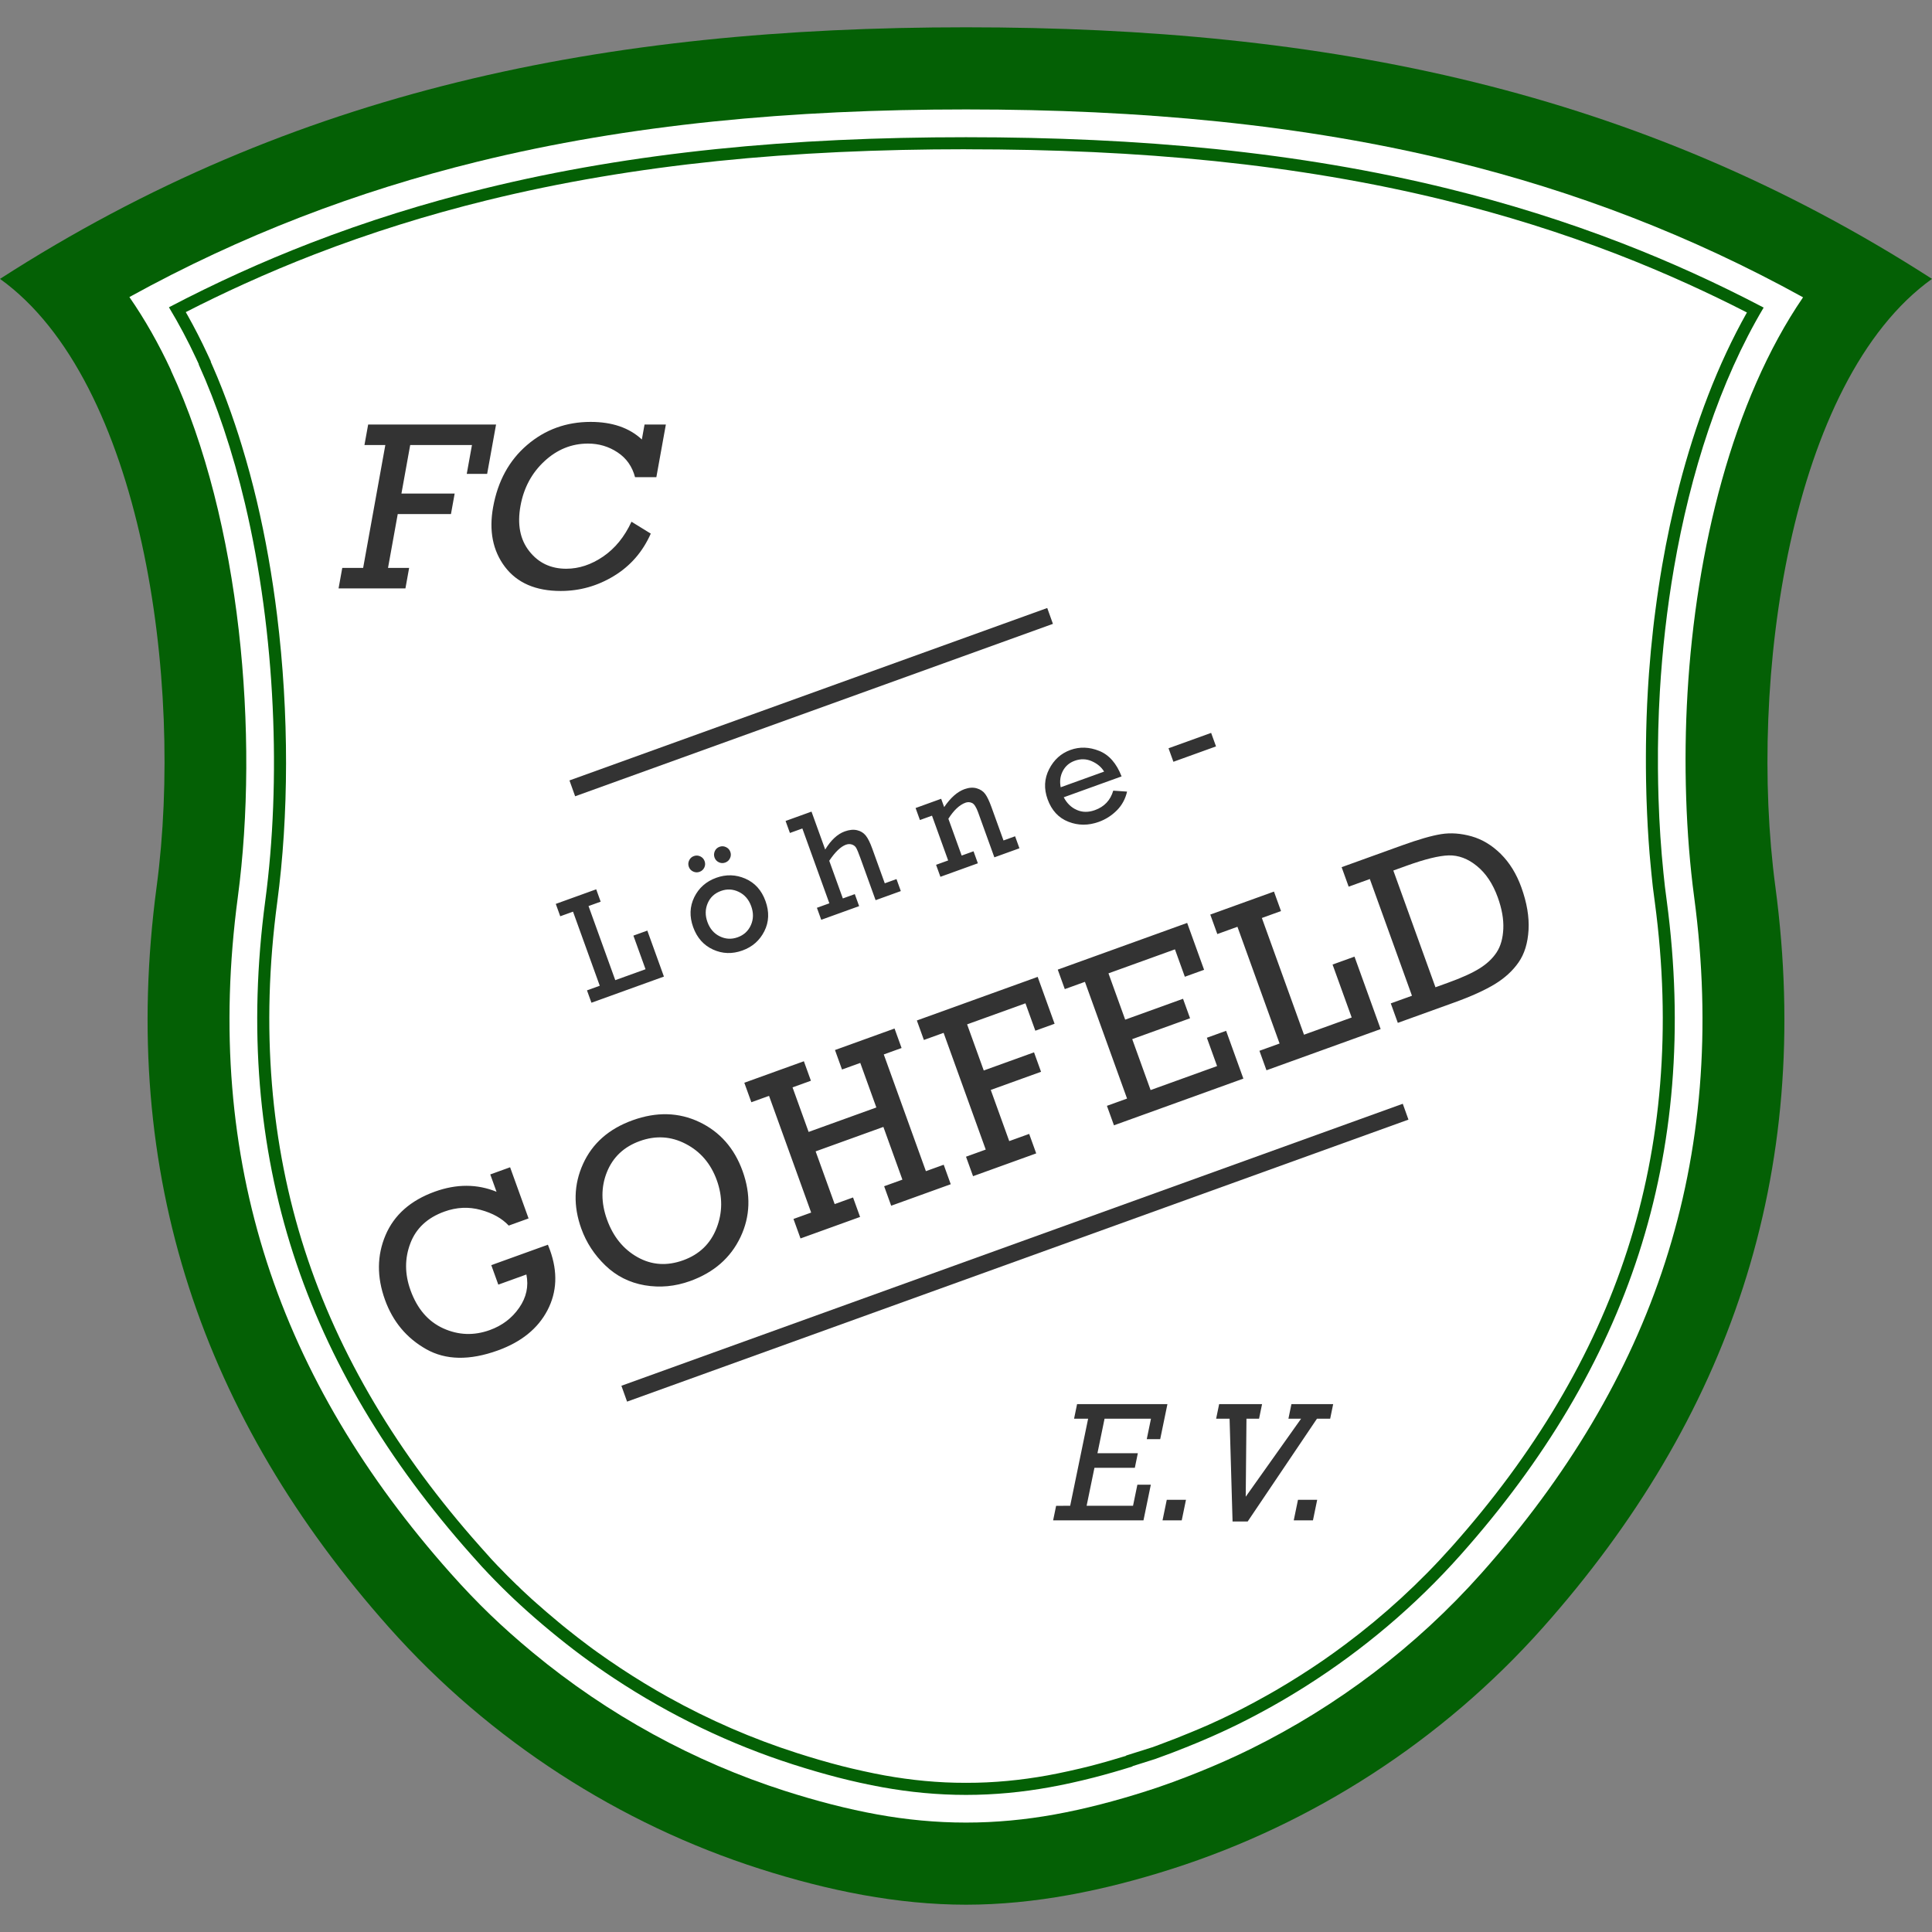 <?xml version="1.0" encoding="utf-8"?>
<!-- Generator: Adobe Illustrator 16.0.4, SVG Export Plug-In . SVG Version: 6.00 Build 0)  -->
<!DOCTYPE svg PUBLIC "-//W3C//DTD SVG 1.1//EN" "http://www.w3.org/Graphics/SVG/1.1/DTD/svg11.dtd">
<svg version="1.1" id="Ebene_1" xmlns="http://www.w3.org/2000/svg" xmlns:xlink="http://www.w3.org/1999/xlink" x="0px" y="0px"
	 width="1024px" height="1024px" viewBox="0 0 1024 1024" enable-background="new 0 0 1024 1024" xml:space="preserve">
<rect x="0" y="0" width="1024" height="1024" fill="#808080" stroke="none"/>
<linearGradient id="SVGID_1_" gradientUnits="userSpaceOnUse" x1="-95.5" y1="-211.03" x2="-95.5" y2="784.031" gradientTransform="matrix(1 0 0 -1 607.5 798.5)">
	<stop  offset="0" style="stop-color:#046005"/>
	<stop  offset="1" style="stop-color:#046005"/>
</linearGradient>
<path fill="url(#SVGID_1_)" d="M512,14.469c-191.425,0-356.221,33.066-511.999,133.345c75.307,54.028,97.552,213.145,83.028,322.044
	C62.602,623.02,107.971,752.129,206.241,862.646c53.593,60.274,122.472,104.19,196.442,127.86
	c36.481,11.674,73.146,19.023,109.315,19.023c36.169,0,72.835-7.351,109.316-19.023c73.969-23.668,142.85-67.586,196.441-127.86
	c98.271-110.519,143.64-239.627,123.213-392.788c-14.521-108.899,7.723-268.017,83.028-322.044
	C868.22,47.536,703.422,14.469,512,14.469z"/>
<path fill="#FFFFFF" d="M512,58.002c-92.646,0-178.354,7.881-258.993,27.708c-63.787,15.683-124.908,38.915-184.426,71.734
	c8.284,11.948,15.607,24.939,22.019,38.722v0.169c37.188,79.922,46.811,193.966,35.451,279.135
	c-9.341,70.043-3.72,134.333,15.396,193.513c19.105,59.146,52.031,113.879,97.271,164.758l0,0l0.01,0.012
	c7.142,8.033,14.149,15.354,20.999,21.959c6.899,6.652,14.455,13.373,22.629,20.144c39.992,33.116,85.667,58,133.591,73.336
	c16.656,5.325,33.1,9.629,49.164,12.526c15.224,2.752,30.843,4.285,46.887,4.285s31.665-1.531,46.887-4.285
	c16.065-2.899,32.507-7.201,49.162-12.526l0.174-0.175l0.012-0.004l0.031,0.107c8.58-2.752,17.752-6.103,27.479-10.037
	c9.632-3.893,18.669-7.924,27.082-12.076c45.614-22.514,87.577-54.037,122.456-93.264c45.24-50.881,78.167-105.609,97.271-164.76
	c19.115-59.179,24.737-123.465,15.396-193.511l-0.005-0.029c-2.205-16.571-3.638-34.234-4.229-52.519
	c-0.604-18.44-0.385-37.112,0.7-55.522c4.475-76.014,23.786-155.102,61.244-209.822c-59.595-32.892-120.794-56.166-184.669-71.87
	C690.354,65.881,604.646,58.002,512,58.002z"/>
<linearGradient id="SVGID_2_" gradientUnits="userSpaceOnUse" x1="-95.344" y1="-152.839" x2="-95.345" y2="725.771" gradientTransform="matrix(1 0 0 -1 607.5 798.5)">
	<stop  offset="0" style="stop-color:#046005"/>
	<stop  offset="1" style="stop-color:#046005"/>
</linearGradient>
<path fill="url(#SVGID_2_)" d="M512,72.728c-46.08,0-90.191,1.935-132.504,6.304c-42.404,4.376-83.321,11.191-122.981,20.944
	c-31.356,7.709-61.992,17.249-92.028,28.865c-25.252,9.767-50.206,21.06-74.946,34.027c5.332,8.842,10.123,17.887,14.404,27.087
	l1.379,2.968v0.27c4.842,10.708,9.246,22.064,13.223,33.921c4.348,12.97,8.102,26.258,11.283,39.7
	c16.417,69.395,19.167,147.621,10.773,210.559c-4.518,33.882-5.413,66.452-2.86,97.78c2.541,31.145,8.492,60.897,17.679,89.346
	c9.188,28.449,21.756,55.926,37.513,82.49c15.765,26.578,34.752,52.217,56.769,76.977l0.014,0.019
	c1.349,1.516,2.31,2.592,2.876,3.217c3.057,3.365,1.709,1.943,2.861,3.188c4.64,5.013,9.462,9.933,14.453,14.746l0.23,0.172
	l0.003,0.003l-0.024,0.024c0.712,0.687,1.583,1.517,2.614,2.486c0.708,0.666,1.667,1.555,2.897,2.688
	c4.931,4.541,10.303,9.22,16.101,14.019l-0.002,0.002l0.013,0.008c5.667,4.691,11.166,9.016,16.488,12.963
	c5.461,4.047,11.166,8.041,17.102,11.967c29.786,19.718,61.9,35.123,95.102,45.75c8.241,2.638,16.241,4.97,23.941,6.945
	c7.825,2.006,15.605,3.729,23.324,5.123c7.204,1.301,14.496,2.314,21.871,3.002c7.408,0.688,14.885,1.051,22.429,1.051
	c7.542,0,15.022-0.362,22.428-1.051c7.373-0.688,14.667-1.701,21.872-3.002c7.716-1.396,15.496-3.117,23.324-5.123
	c6.624-1.699,13.465-3.666,20.495-5.856l0.225-0.229l3.445-1.088l0.014-0.004l8.369-2.644c5.48-1.93,11.505-4.217,18.066-6.871
	l-0.009-0.02c1.937-0.781,3.229-1.309,3.893-1.586c1.837-0.766,3.114-1.299,3.829-1.604c6.443-2.752,12.579-5.562,18.375-8.424
	h0.003l0.004-0.004c5.971-2.947,12.057-6.162,18.245-9.639c5.908-3.316,11.831-6.859,17.758-10.619
	c30.043-19.053,57.777-42.412,81.96-69.611c22.02-24.76,41-50.399,56.77-76.979c15.756-26.564,28.326-54.041,37.514-82.488
	s15.141-58.201,17.683-89.347c2.552-31.328,1.657-63.898-2.859-97.78l-0.005-0.03l-0.014-0.107c-0.486-3.646-0.8-6.062-0.938-7.25
	c-0.184-1.578-0.442-4.008-0.784-7.314c-1.289-12.539-2.166-25.693-2.605-39.286l-0.015-0.323c-0.076-2.396-0.144-5.039-0.196-7.919
	c-0.051-2.494-0.084-5.165-0.104-7.994c-0.096-13.786,0.238-27.389,1.016-40.61l0.004-0.064c0.646-10.973,1.586-21.928,2.823-32.777
	c1.26-11.071,2.82-22.032,4.678-32.801c8.685-50.264,24.204-98.713,47.511-137.868c-24.798-13.014-49.812-24.343-75.125-34.137
	c-30.074-11.64-60.754-21.197-92.153-28.916c-39.661-9.752-80.577-16.567-122.982-20.944C602.189,74.662,558.077,72.728,512,72.728
	L512,72.728z M512,79.105v0.025c23.209,0,45.678,0.477,67.388,1.489c21.918,1.022,43.399,2.59,64.469,4.765
	c21.021,2.17,41.719,4.952,62.117,8.406c20.345,3.445,40.329,7.553,59.984,12.389c15.534,3.819,30.929,8.104,46.202,12.887
	c15.308,4.794,30.364,10.044,45.176,15.778c12.432,4.809,24.904,10.048,37.434,15.737c10.531,4.781,20.908,9.792,31.137,15.038
	c-15.45,27.412-27.317,58.852-35.901,92.029c-1.823,7.061-3.473,14.04-4.944,20.921c-1.511,7.055-2.88,14.139-4.103,21.231
	l-0.004,0.023c-1.308,7.572-2.497,15.512-3.571,23.771l-0.604,4.678c-0.159,1.299-0.343,2.857-0.548,4.666v0.026v0.007h-0.004
	c-0.896,7.87-1.642,15.808-2.231,23.782c-0.091,1.247-0.196,2.765-0.319,4.626h-0.004c-0.083,1.264-0.182,2.837-0.287,4.656
	l-0.002,0.064l-0.004,0.065c-0.549,9.302-0.879,18.963-0.988,28.895c-0.022,1.896-0.039,3.824-0.039,5.779
	c-0.008,1.925-0.004,3.854,0.008,5.779l0.005,0.555c0.014,1.931,0.036,3.752,0.058,5.445v0.026l0.019,1.066l0.02,1.046l0.013,0.487
	v0.023c0.039,2.128,0.086,4.044,0.129,5.739l0.033,1.045l0.032,1.021l0.004,0.163v0.025l0.011,0.323
	c0.332,10.079,0.871,19.705,1.614,28.807c0.052,0.641,0.216,2.459,0.495,5.445c0.207,2.282,0.376,4.063,0.511,5.376l0.012,0.109
	c0.29,2.798,0.493,4.712,0.609,5.797l0.091,0.814v0.027l0.088,0.715l0.002,0.034c0.033,0.297,0.097,0.682,0.364,2.78
	c0.249,1.934,0.433,3.335,0.595,4.57l0.016,0.108l0.004,0.03c2.231,16.739,3.57,33.137,4.031,49.197
	c0.463,15.958,0.045,31.711-1.219,47.258c-1.254,15.317-3.341,30.303-6.246,44.961c-2.918,14.706-6.635,29.014-11.137,42.936
	c-4.518,13.998-9.866,27.748-16.016,41.25c-6.138,13.478-13.119,26.789-20.919,39.939c-7.796,13.143-16.361,26.014-25.667,38.617
	c-9.306,12.606-19.441,25.059-30.38,37.356c-17.115,19.248-36.047,36.551-56.334,51.725c-4.162,3.115-8.162,5.992-11.987,8.634
	c-3.829,2.635-7.923,5.34-12.281,8.102l-0.124,0.076l-0.008,0.004v0.002c-4.301,2.725-8.448,5.25-12.434,7.57l-2.461,1.408
	c-1.042,0.596-1.849,1.055-2.434,1.379v0.004l-0.007,0.004c-4.67,2.623-8.993,4.955-12.967,6.994l-2.506,1.26l0.005,0.012
	l-2.103,1.039l-0.366,0.183l-0.016,0.006c-4.314,2.131-8.575,4.133-12.777,5.998c-0.312,0.137-0.657,0.28-2.624,1.141
	c-0.621,0.271-1.503,0.65-2.64,1.135l-0.011,0.007c-0.263,0.108-1.021,0.428-2.349,0.979l-0.669,0.277l-0.735,0.305l-0.021,0.012
	l-2.35,0.957l-0.696,0.279l-0.77,0.313l-0.03,0.011l-4.729,1.912c-2.854,1.12-5.649,2.188-8.388,3.192
	c-2.349,0.867-1.601,0.604-2.345,0.873l-2.117,0.748l-0.004-0.012l-8.369,2.645l-0.015,0.002l-3.448,1.09l-1.494,0.474l-0.226,0.223
	c-2.854,0.881-5.765,1.746-8.729,2.597c-3.855,1.104-7.182,2.016-9.923,2.719c-3.339,0.854-7.164,1.762-11.501,2.717
	c-4.221,0.93-8.021,1.701-11.366,2.307c-3.421,0.617-6.949,1.179-10.598,1.683c-3.657,0.502-7.235,0.922-10.726,1.242
	c-3.527,0.329-7.16,0.584-10.89,0.762c-3.39,0.162-7.04,0.242-10.964,0.242c-3.923,0-7.576-0.08-10.965-0.242
	c-3.729-0.178-7.355-0.433-10.887-0.762c-3.492-0.32-7.071-0.738-10.725-1.242c-3.646-0.506-7.181-1.064-10.596-1.683
	c-3.348-0.604-7.15-1.377-11.373-2.307c-4.333-0.955-8.161-1.859-11.502-2.717c-3.689-0.947-7.549-2.01-11.568-3.176
	c-3.851-1.117-7.854-2.347-11.998-3.673c-23.508-7.521-46.462-17.479-68.402-29.702c-4.185-2.332-8.411-4.795-12.672-7.39
	c-4.167-2.535-8.319-5.168-12.444-7.899l-0.01-0.006v-0.003c-4.348-2.877-8.434-5.688-12.25-8.426
	c-1.163-0.836-1.968-1.418-2.312-1.666l-2.257-1.67l0,0l-0.003-0.006c-3.72-2.758-7.578-5.744-11.562-8.949
	c-0.985-0.795-1.735-1.401-2.221-1.797l-0.031-0.026l-0.006-0.007l-0.169-0.137l-0.006-0.004l-0.151-0.127l-0.024-0.021
	l-0.016-0.014l-0.019-0.018l-0.03-0.025l-0.027-0.021l-0.012-0.008l-0.148-0.125l-0.036-0.026l-1.753-1.453l-0.149-0.125
	l-0.005-0.004l-0.009-0.011c-4.048-3.354-7.894-6.651-11.526-9.893c-2.007-1.785-1.59-1.398-2.125-1.881
	c-0.163-0.146-0.52-0.482-2.048-1.891l-0.003-0.007l-1.645-1.518c-0.528-0.49-0.935-0.867-1.202-1.123l-1.053-0.994l-1.389-1.391
	l-0.003-0.004l-0.307-0.308l-0.366-0.272c-3.397-3.285-6.723-6.625-9.965-10.019h-0.024c-0.501-0.522-0.27-0.297-1.933-2.062
	c-1.589-1.691-1.631-1.728-1.935-2.052l-0.005-0.01l-0.005-0.006l-0.14-0.188l-0.004-0.002l-0.013,0.012l-0.268-0.312
	c-0.201-0.233-0.552-0.647-2.38-2.664c-0.208-0.231-0.796-0.889-1.778-1.989l-0.497-0.56l-0.542-0.606l-0.009,0.006l-0.019-0.025
	l0.005-0.008c-10.939-12.301-21.075-24.75-30.379-37.357c-9.305-12.604-17.869-25.475-25.666-38.616
	c-7.801-13.148-14.783-26.463-20.919-39.939c-6.149-13.502-11.499-27.25-16.02-41.252c-4.497-13.92-8.215-28.229-11.132-42.935
	c-2.908-14.655-4.999-29.643-6.246-44.962c-1.267-15.544-1.682-31.297-1.222-47.256c0.462-16.061,1.8-32.458,4.032-49.198
	c6.112-45.834,6.393-99.606-0.106-152.226c-1.263-10.235-2.789-20.448-4.577-30.564c-1.782-10.081-3.837-20.087-6.167-29.948v-0.025
	l-0.023-0.097l-0.006,0.001c-2.28-9.635-4.905-19.352-7.884-29.097c-0.658-2.156-1.241-4.025-1.747-5.599
	c-0.587-1.833-1.193-3.681-1.815-5.539l-0.006,0.001v-0.016c-2.934-8.754-6.069-17.174-9.402-25.193
	c-0.373-0.899-1.044-2.464-2.007-4.685c-0.6-1.385-1.087-2.503-1.462-3.354v-0.321l-0.601-1.29l-1.38-2.965
	c-3.168-6.811-6.59-13.504-10.274-20.058c-0.303-0.537-0.641-1.131-1.019-1.789c10.179-5.214,20.509-10.197,30.991-14.951
	c12.497-5.67,24.939-10.894,37.339-15.688c14.793-5.72,29.832-10.961,45.119-15.749c15.25-4.774,30.625-9.053,46.135-12.867
	c19.658-4.833,39.646-8.941,59.986-12.389c20.398-3.454,41.096-6.236,62.119-8.406c21.065-2.174,42.547-3.743,64.465-4.765
	C466.686,79.587,489.14,79.105,512,79.105z"/>
<g>
	<g>
		<path fill="#333333" d="M260.389,670.555l30.012-10.831c0.426,1.058,0.791,2.003,1.09,2.831c4.181,11.584,3.74,22.228-1.34,31.938
			c-5.08,9.705-13.855,16.787-26.308,21.281c-14.926,5.387-27.573,5.163-37.945-0.683c-10.372-5.848-17.662-14.565-21.845-26.151
			c-4.376-12.13-4.27-23.566,0.299-34.306c4.578-10.715,13.27-18.406,26.089-23.033c11.502-4.149,22.428-4.137,32.733,0.066
			l-3.318-9.193l10.509-3.795l9.788,27.117l-10.511,3.791c-3.608-3.846-8.594-6.625-14.908-8.326
			c-6.321-1.727-12.715-1.434-19.215,0.914c-9.013,3.252-15.036,8.883-18.042,16.857c-3.032,7.961-2.991,16.256,0.1,24.82
			c3.56,9.862,9.349,16.586,17.395,20.229c8.037,3.623,16.244,3.91,24.626,0.887c6.561-2.367,11.759-6.303,15.577-11.826
			c3.828-5.502,5.093-11.383,3.822-17.631l-14.883,5.373L260.389,670.555L260.389,670.555z M308.119,651.244
			c-4.32-11.967-4.036-23.423,0.892-34.312c4.929-10.892,13.673-18.622,26.249-23.159c12.697-4.582,24.487-4.26,35.396,0.913
			c10.887,5.18,18.543,13.84,22.93,25.989c4.465,12.371,4.085,24.07-1.131,35.039c-5.233,10.998-14.115,18.736-26.649,23.263
			c-7.999,2.887-16.017,3.629-24.115,2.245c-8.084-1.405-15.022-4.901-20.846-10.512
			C315.02,665.099,310.781,658.617,308.119,651.244L308.119,651.244z M321.73,646.401c3.272,9.072,8.669,15.71,16.162,19.917
			c7.521,4.221,15.591,4.766,24.219,1.651c8.524-3.076,14.427-8.729,17.669-16.998c3.223-8.26,3.279-16.725,0.138-25.434
			c-3.167-8.771-8.643-15.193-16.445-19.242c-7.781-4.059-15.905-4.559-24.369-1.504c-8.426,3.039-14.23,8.521-17.421,16.426
			C318.514,629.113,318.523,637.512,321.73,646.401L321.73,646.401z M429.935,642.69l-9.376,3.382l3.729,10.33l31.573-11.396
			l-3.729-10.327l-9.74,3.516l-10.086-27.947l35.905-12.959l10.086,27.949l-9.681,3.489l3.728,10.329l31.573-11.394l-3.729-10.328
			l-9.438,3.404l-22.328-61.865l9.438-3.406l-3.729-10.33l-31.571,11.396l3.727,10.327l9.681-3.491l8.521,23.611l-35.906,12.961
			l-8.521-23.613l9.74-3.516l-3.728-10.329l-31.571,11.394l3.729,10.328l9.376-3.383L429.935,642.69L429.935,642.69z
			 M522.459,609.299L500.13,547.43l-10.449,3.771l-3.728-10.328l64.037-23.109l8.966,24.848l-10.205,3.687l-5.241-14.521
			l-30.923,11.159l8.822,24.444l26.647-9.617l3.721,10.308l-26.65,9.62l9.789,27.116l10.57-3.812l3.727,10.328l-33.476,12.081
			l-3.729-10.327L522.459,609.299L522.459,609.299z M597.363,582.265l-22.327-61.868l-10.673,3.853l-3.729-10.328l68.59-24.755
			l8.969,24.85l-10.205,3.684l-5.24-14.521l-35.237,12.718l8.859,24.543l30.66-11.064l3.727,10.328l-30.659,11.064l9.744,26.993
			l35.237-12.717l-5.415-15.008l10.205-3.684l9.143,25.334l-68.59,24.753l-3.727-10.326L597.363,582.265L597.363,582.265z
			 M678.205,553.088l-10.673,3.854l3.727,10.327l60.513-21.839l-13.859-38.396l-11.625,4.194l10.134,28.068l-25.273,9.123
			l-22.333-61.87l10.145-3.662l-3.729-10.328l-33.757,12.186l3.729,10.328l10.671-3.854L678.205,553.088L678.205,553.088z
			 M748.371,527.767L726.04,465.9l-11.219,4.049l-3.729-10.33l31.916-11.519c8.83-3.186,15.772-5.189,20.883-6.004
			c5.089-0.806,10.449-0.405,16.081,1.178c5.611,1.592,10.779,4.693,15.479,9.337c4.667,4.633,8.308,10.527,10.896,17.696
			c2.938,8.142,4.213,15.668,3.812,22.61c-0.398,6.942-2.159,12.66-5.264,17.122c-3.1,4.483-7.314,8.337-12.642,11.587
			c-5.335,3.23-12.455,6.465-21.347,9.672l-30.033,10.84l-3.729-10.325L748.371,527.767L748.371,527.767z M760.826,523.27
			l6.521-2.354c7.287-2.631,12.88-5.151,16.805-7.601c3.924-2.443,6.965-5.306,9.092-8.547c2.142-3.267,3.319-7.422,3.542-12.515
			c0.222-5.094-0.768-10.62-2.938-16.635c-2.588-7.168-6.261-12.709-11.055-16.61c-4.771-3.908-9.774-5.766-14.963-5.632
			c-5.208,0.164-12.627,1.994-22.269,5.472l-7.068,2.553L760.826,523.27z"/>
		<path fill="#333333" d="M317.888,522.469l-14.175-39.271l-6.773,2.444l-2.367-6.558l21.429-7.734l2.367,6.557l-6.44,2.321
			l14.175,39.273l16.041-5.791l-6.43-17.815l7.379-2.662l8.799,24.37l-38.412,13.863l-2.366-6.555L317.888,522.469L317.888,522.469z
			 M367.393,491.41c-2.026-5.617-1.843-10.9,0.571-15.854c2.416-4.94,6.306-8.377,11.652-10.309
			c5.246-1.892,10.398-1.746,15.436,0.459c5.047,2.188,8.612,6.147,10.677,11.869c2.064,5.721,1.868,11.05-0.601,15.967
			c-2.471,4.915-6.336,8.33-11.608,10.234c-5.424,1.958-10.628,1.784-15.609-0.499C372.93,500.994,369.426,497.041,367.393,491.41
			L367.393,491.41z M374.953,488.683c1.294,3.585,3.488,6.121,6.568,7.611c3.067,1.494,6.231,1.646,9.472,0.475
			c3.291-1.187,5.623-3.337,7.007-6.468c1.384-3.129,1.433-6.459,0.156-9.994c-1.284-3.561-3.479-6.096-6.576-7.595
			c-3.08-1.488-6.236-1.657-9.45-0.498c-3.367,1.215-5.718,3.4-7.054,6.542C373.744,481.912,373.7,485.211,374.953,488.683
			L374.953,488.683z M365.089,459.419c-0.41-1.132-0.363-2.252,0.163-3.372c0.507-1.128,1.352-1.896,2.507-2.313
			c1.158-0.418,2.284-0.358,3.397,0.154c1.106,0.529,1.873,1.358,2.289,2.517c0.428,1.182,0.373,2.32-0.146,3.422
			c-0.537,1.094-1.369,1.846-2.524,2.262c-1.131,0.408-2.252,0.364-3.385-0.159C366.274,461.417,365.506,460.578,365.089,459.419
			L365.089,459.419z M378.715,454.5c-0.397-1.106-0.35-2.213,0.13-3.345c0.496-1.123,1.346-1.91,2.54-2.341
			c1.158-0.418,2.295-0.364,3.406,0.18c1.121,0.525,1.884,1.354,2.291,2.486c0.417,1.157,0.362,2.295-0.167,3.401
			c-0.514,1.115-1.36,1.872-2.516,2.289c-1.171,0.423-2.317,0.386-3.41-0.151C379.887,456.502,379.133,455.659,378.715,454.5
			L378.715,454.5z M439.577,478.771l-14.314-39.66l-6.594,2.379l-2.297-6.363l13.743-4.959l7.257,20.106
			c3.045-5.009,6.507-8.22,10.376-9.615c2.403-0.867,4.564-1.082,6.48-0.64c1.932,0.438,3.463,1.381,4.622,2.823
			c1.161,1.441,2.31,3.744,3.45,6.905l6.649,18.422l6.209-2.241l2.296,6.362l-13.371,4.826l-8.044-22.291
			c-0.999-2.766-1.754-4.582-2.256-5.448c-0.513-0.862-1.282-1.455-2.284-1.778c-1.014-0.315-2.048-0.276-3.127,0.111
			c-2.765,0.998-5.72,3.837-8.858,8.514l7.207,19.965l6.337-2.287l2.295,6.363l-20.078,7.248l-2.297-6.365L439.577,478.771
			L439.577,478.771z M498.839,423.367l1.59,4.409c3.392-4.973,6.982-8.143,10.775-9.511c2.366-0.853,4.526-0.995,6.463-0.447
			c1.944,0.562,3.459,1.572,4.521,3.02c1.06,1.447,2.146,3.732,3.27,6.842l6.417,17.779l6.145-2.218l2.299,6.364l-13.29,4.798
			l-8.608-23.847c-0.994-2.751-2.056-4.401-3.195-4.949c-1.123-0.539-2.294-0.597-3.503-0.16c-3.16,1.141-6.189,3.979-9.062,8.503
			l7.042,19.514l6.288-2.269l2.293,6.363l-19.85,7.164l-2.296-6.362l6.401-2.312l-8.564-23.729l-6.4,2.311l-2.297-6.364
			L498.839,423.367L498.839,423.367z M594.464,411.507l-30.66,11.066c1.659,3.191,3.981,5.437,6.943,6.72
			c2.954,1.302,6.158,1.323,9.603,0.08c4.99-1.801,8.223-5.248,9.69-10.312l7.331,0.506c-0.907,3.93-2.729,7.262-5.459,9.991
			c-2.736,2.73-5.9,4.745-9.486,6.04c-5.582,2.013-10.965,1.996-16.179-0.06c-5.202-2.047-8.874-6.026-11.005-11.926
			c-2.021-5.606-1.752-10.904,0.799-15.906c2.54-5.001,6.321-8.414,11.309-10.215c4.899-1.768,9.971-1.608,15.232,0.489
			C587.817,400.073,591.785,404.583,594.464,411.507L594.464,411.507z M585.202,408.963c-1.423-2.376-3.599-4.208-6.504-5.499
			c-2.903-1.291-5.929-1.375-9.065-0.243c-2.868,1.035-4.973,2.854-6.326,5.452c-1.367,2.614-1.729,5.476-1.113,8.594
			L585.202,408.963L585.202,408.963z M619.342,396.6l22.585-8.152l2.588,7.162l-22.586,8.151L619.342,396.6z"/>
	</g>
	<polygon fill="#333333" points="301.827,413.643 555.057,322.254 558.073,330.658 304.839,422.045 	"/>
	<polygon fill="#333333" points="329.354,734.486 743.5,585.019 746.512,593.42 332.365,742.891 	"/>
	<path fill="#333333" d="M192.474,300.998l11.759-65.123h-11.062l1.962-10.873h67.789l-4.723,26.157h-10.806l2.76-15.283h-32.738
		l-4.646,25.729h28.213l-1.96,10.85h-28.208l-5.154,28.544h11.191l-1.962,10.87h-35.44l1.963-10.87L192.474,300.998L192.474,300.998
		z M334.7,276.524c-3.694,7.995-8.706,14.133-15.019,18.459c-6.309,4.305-12.83,6.461-19.559,6.461
		c-8.212,0-14.747-3.112-19.608-9.317c-4.881-6.202-6.418-14.196-4.651-23.979c1.72-9.527,5.931-17.415,12.654-23.66
		c6.725-6.246,14.429-9.38,23.132-9.38c5.789,0,11.016,1.557,15.688,4.669c4.671,3.09,7.759,7.481,9.247,13.13h11.298l5.038-27.905
		h-11.297l-1.431,7.931c-6.664-6.205-15.729-9.316-27.154-9.316c-12.928,0-24.171,4.093-33.684,12.258
		c-9.511,8.143-15.501,19.121-17.993,32.91c-2.267,12.556-0.185,23.108,6.269,31.656c6.478,8.525,16.321,12.789,29.55,12.789
		c10.098,0,19.494-2.643,28.211-7.952c8.741-5.307,15.237-12.79,19.532-22.447L334.7,276.524z"/>
	<path fill="#333333" d="M567.212,798.104l9.519-46.172h-7.448l1.586-7.707h47.889l-3.825,18.545h-7.124l2.235-10.838h-24.604
		l-3.771,18.318h21.404l-1.587,7.707h-21.408l-4.152,20.145h24.6l2.31-11.194h7.128l-3.896,18.905h-47.89l1.59-7.709H567.212
		L567.212,798.104z M616.167,805.812h10.181l2.246-10.896h-10.181L616.167,805.812L616.167,805.812z M653.284,806.432l-1.579-54.5
		h-7.124l1.589-7.707h22.749l-1.591,7.707h-6.675l-0.393,41.353l29.353-41.353h-6.72l1.59-7.707h22.125l-1.587,7.707h-6.997
		l-36.738,54.5H653.284L653.284,806.432z M685.714,805.812h10.181l2.246-10.896h-10.18L685.714,805.812z"/>
</g>
</svg>
